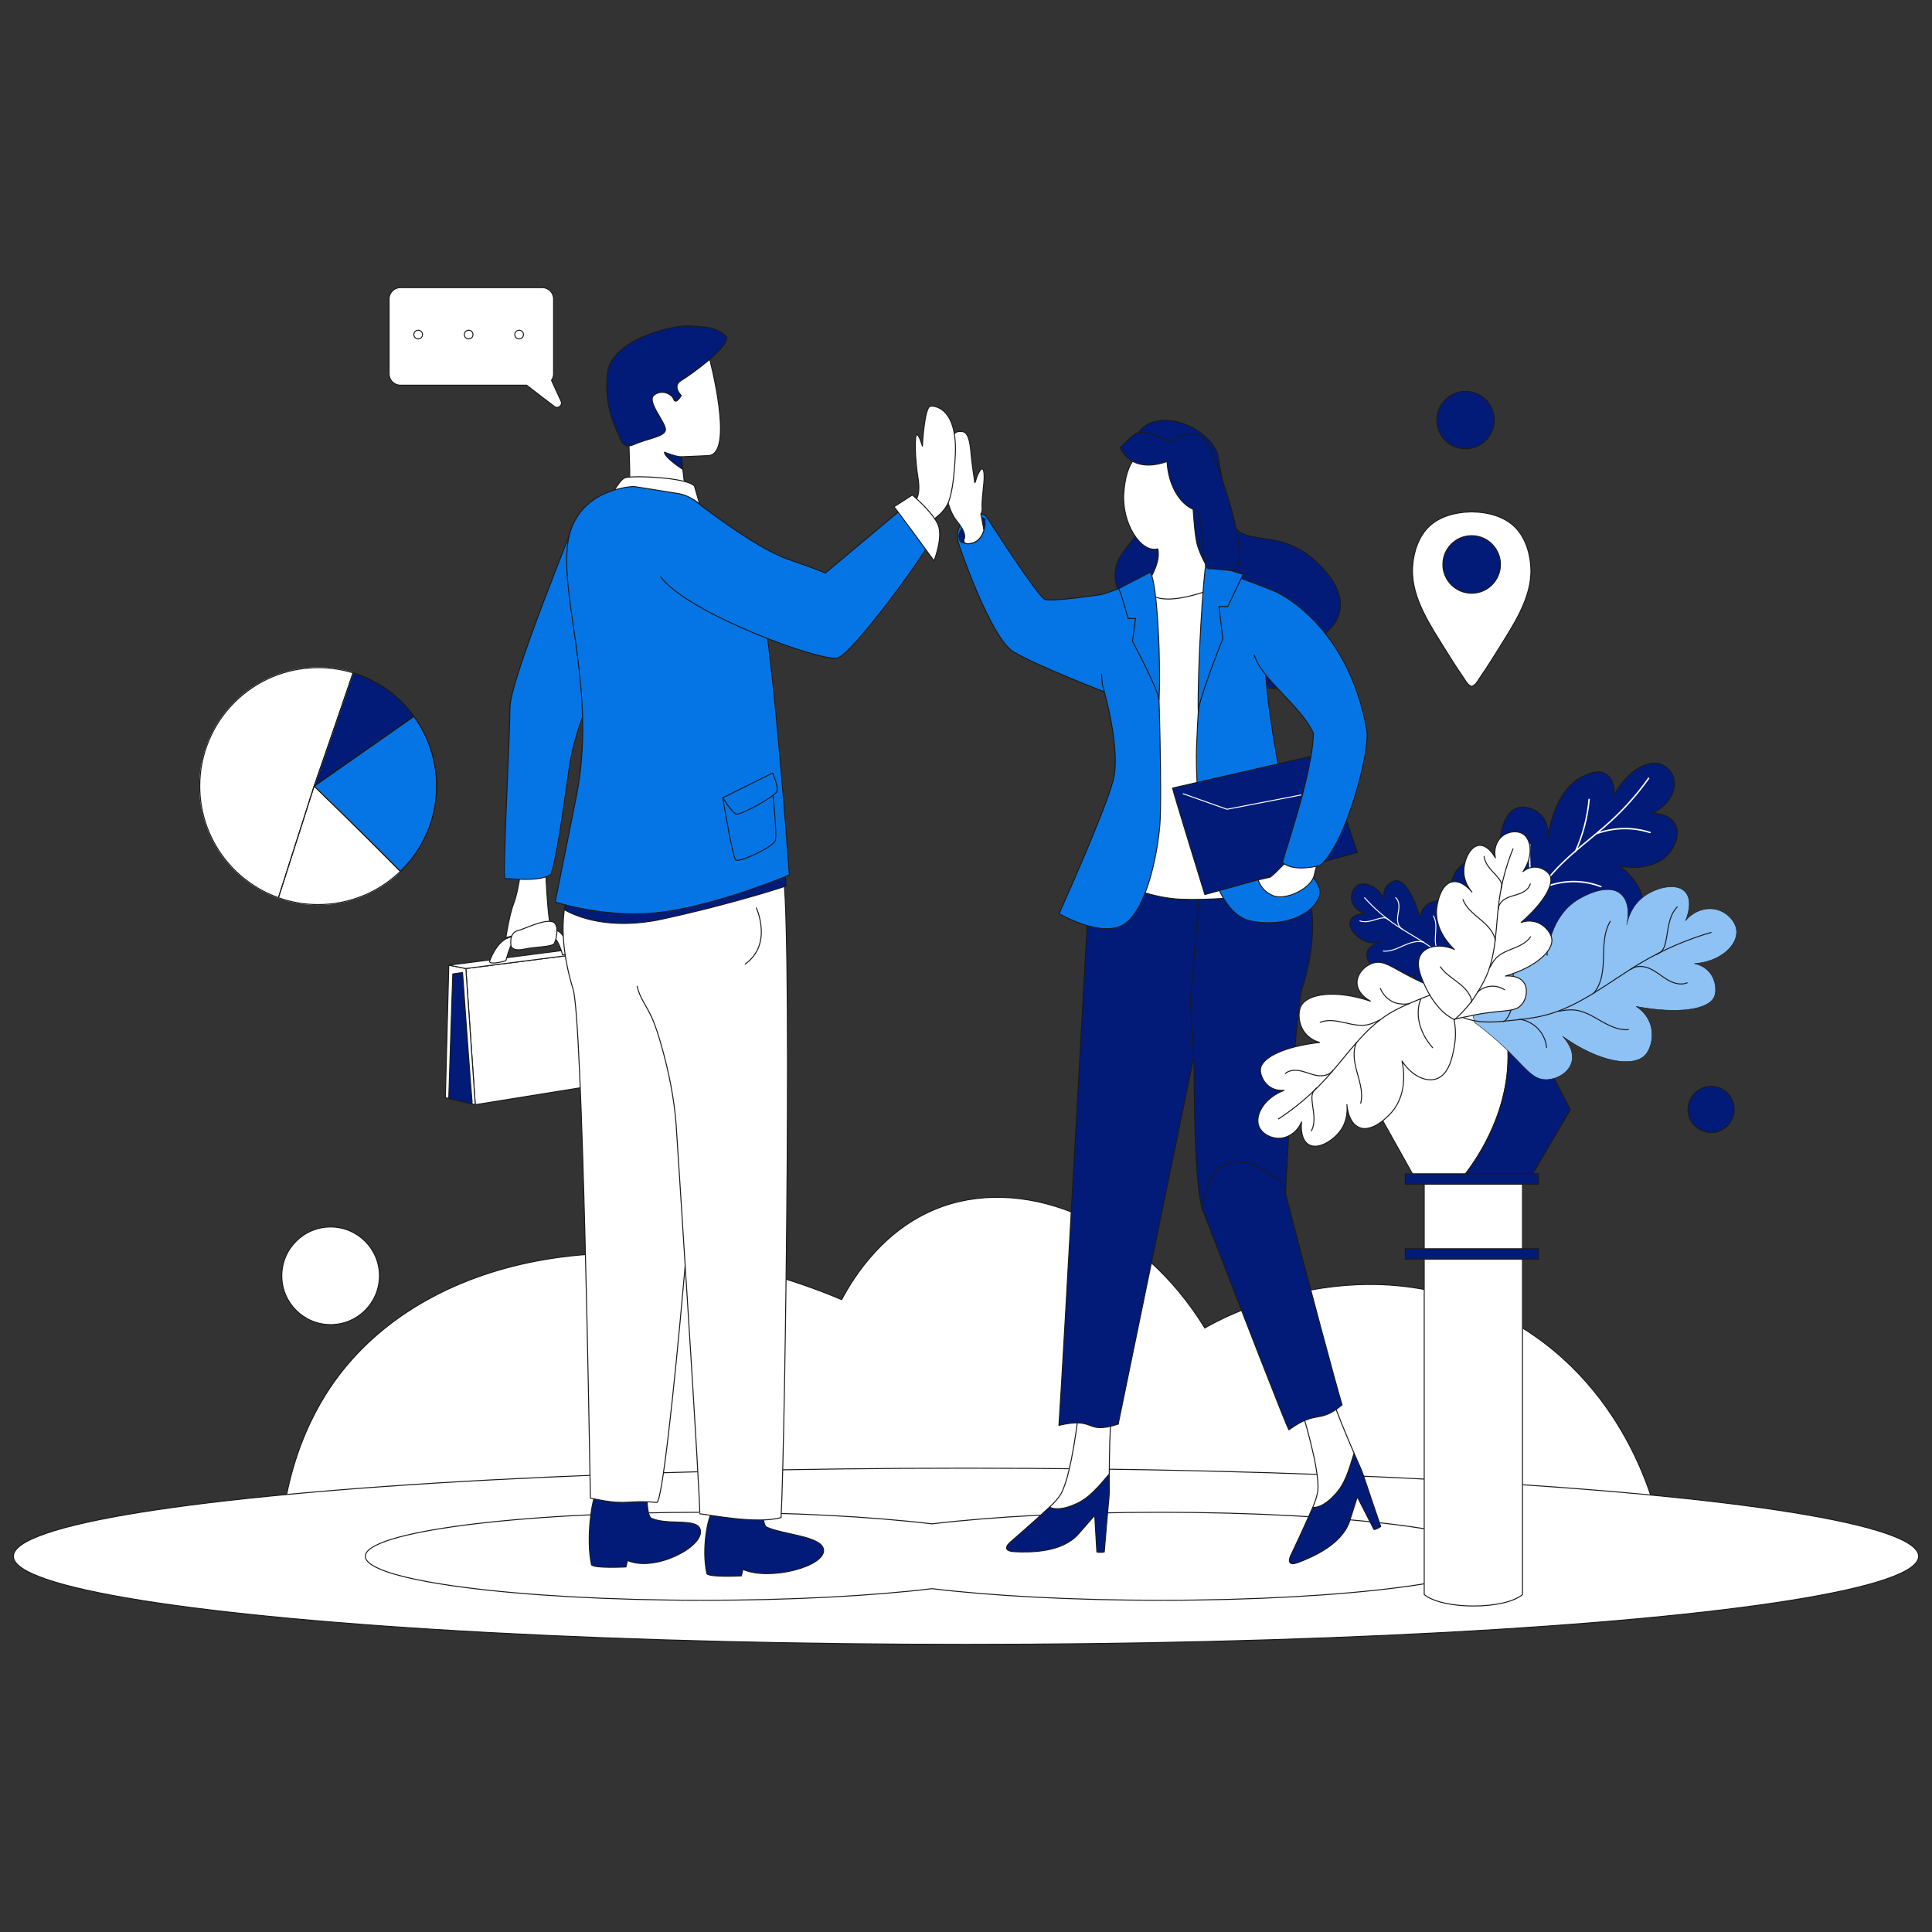 <svg xmlns="http://www.w3.org/2000/svg" enable-background="new 0 0 4000 4000" viewBox="0 0 4000 4000" id="BusinessEmployeesgreetingwithhi-fi"><rect x="0" y="0" width="4000" height="4000" fill="#333333" stroke="none"/><g fill="#000000" class="color000000 svgShape"><path fill="#ffffff" stroke="#1a1a1a" stroke-linecap="round" stroke-linejoin="round" stroke-miterlimit="10" stroke-width="2" d="M3098.4,2067.4h-116.4l-145,206.7l91.8,164.1h99.3C3110.9,2333.4,3151.7,2194.5,3098.4,2067.4z" class="colorffffff svgShape colorStroke1a1a1a svgStroke"></path><path fill="#021b79" stroke="#1a1a1a" stroke-linecap="round" stroke-linejoin="round" stroke-miterlimit="10" stroke-width="2" d="M3251.1,2297.3l-118.7-229.9h-34c53.3,127.1,12.4,266-70.2,370.7h140.5
		L3251.1,2297.3z" class="color1a1a1a svgShape colorStroke1a1a1a svgStroke"></path><path fill="#ffffff" stroke="#1a1a1a" stroke-linecap="round" stroke-linejoin="round" stroke-miterlimit="10" stroke-width="2" d="M579,3215.9c8.5-205.9,89-326.4,130.2-378.1c199.9-251,620.4-321,1033.4-147.1c24.3-45.9,88.8-150.9,210-193.3
		c177.7-62.1,408.3,34.4,541.9,252.1c17.7-10.6,310.5-180.2,613.3-25.2c261.5,133.9,320.6,402.3,327.7,437
		C2483.3,3179.4,1531.2,3197.7,579,3215.9z" class="colorffffff svgShape colorStroke1a1a1a svgStroke"></path><ellipse cx="2000" cy="3222.1" fill="#ffffff" stroke="#1a1a1a" stroke-linecap="round" stroke-linejoin="round" stroke-miterlimit="10" stroke-width="2" rx="1972.3" ry="182.4" class="colorffffff svgShape colorStroke1a1a1a svgStroke"></ellipse><path fill="#ffffff" stroke="#1a1a1a" stroke-linecap="round" stroke-linejoin="round" stroke-miterlimit="10" stroke-width="2" d="M2402.8,3131c-182.5,0-348.6,9.1-473.2,24c-124.6-14.9-290.8-24-473.2-24c-386.6,0-700,40.8-700,91.1
		s313.4,91.1,700,91.1c182.5,0,348.6-9.1,473.2-24c124.6,14.9,290.8,24,473.2,24c386.6,0,700-40.8,700-91.1S2789.5,3131,2402.8,3131
		z" class="colorffffff svgShape colorStroke1a1a1a svgStroke"></path><circle cx="1420.3" cy="2359" r="86.5" fill="#ffffff" stroke="#1a1a1a" stroke-linecap="round" stroke-linejoin="round" stroke-miterlimit="10" stroke-width="2" class="colorffffff svgShape colorStroke1a1a1a svgStroke"></circle><path fill="#021b79" stroke="#1a1a1a" stroke-linecap="round" stroke-linejoin="round" stroke-miterlimit="10" stroke-width="2" d="M3590.2,2301.9c3-30.2-22.2-55.5-52.4-52.5c-22.4,2.2-40.5,20.3-42.7,42.7c-3,30.2,22.2,55.5,52.4,52.5
		C3569.9,2342.3,3588,2324.2,3590.2,2301.9z" class="color1a1a1a svgShape colorStroke1a1a1a svgStroke"></path><circle cx="684.5" cy="2641.4" r="101.1" fill="#ffffff" stroke="#1a1a1a" stroke-linecap="round" stroke-linejoin="round" stroke-miterlimit="10" stroke-width="2" class="colorffffff svgShape colorStroke1a1a1a svgStroke"></circle><circle cx="3036.1" cy="863.2" r="59.4" fill="#021b79" stroke="#1a1a1a" stroke-linecap="round" stroke-linejoin="round" stroke-miterlimit="10" stroke-width="2" transform="translate(-1.853 6.545)" class="color1a1a1a svgShape colorStroke1a1a1a svgStroke"></circle><g fill="#000000" class="color000000 svgShape"><path fill="#021b79" stroke="#1a1a1a" stroke-linecap="round" stroke-linejoin="round" stroke-miterlimit="10" stroke-width="2" d="M2342.4 929.1c6.8-29.4 21.2-42 27.9-46.8 43-30.8 123.1 1.4 147.5 50.1 3.5 7 3.1 9 10.1 46.3 12.3 65.7 18.4 98.5 23.1 106 28.2 45.4 85.4 12.9 155.2 62.7 5.7 4.1 80.3 58.8 67.5 118.6-6 28-28.9 46-41.9 54.5 3.5 48-10.5 70.4-21.2 81.5-56.4 58.3-210-3.4-298.8-71.8-37.9-29.2-108.9-83.8-102.6-147 4.5-45.8 45.9-58.7 60.2-114.7C2382.8 1016.1 2362.6 965.1 2342.4 929.1zM2223.2 3115.6c-15.4 6.6-35.6 11.8-50.2 4.7-35.9 33.3-78.5 70.1-78.5 70.1s-27.2 20.6 5.9 22.2 98.5 1.9 132.3-36.6c33.8-38.6 33.8-38.6 33.8-38.6l4.4 75.7c0 0 4.4 2.1 15.4 0 6.6-82.1 10.3-114.6 10.3-121.7 0-2.5-.1-18.4 0-39.7C2274.5 3077.3 2254.4 3103.5 2223.2 3115.6z" class="color1a1a1a svgShape colorStroke1a1a1a svgStroke"></path><path fill="#ffffff" stroke="#1a1a1a" stroke-linecap="round" stroke-linejoin="round" stroke-miterlimit="10" stroke-width="2" d="M2233.3,2922.9c0,0-14,128.2-36,168.6c-5,9.2-13.8,19.1-24.3,28.8
			c14.5,7.1,34.7,1.9,50.2-4.7c31.2-12.1,51.3-38.3,73.4-63.8c0.2-38.2,1.1-94.1,4.4-122.6
			C2306.1,2884.9,2233.3,2922.9,2233.3,2922.9z" class="colorffffff svgShape colorStroke1a1a1a svgStroke"></path><path fill="#021b79" stroke="#1a1a1a" stroke-linecap="round" stroke-linejoin="round" stroke-miterlimit="10" stroke-width="2" d="M2761.8,3096.5c-11.5,12.3-27.9,25.1-44,24.5c-19.5,44.9-43.8,95.8-43.8,95.8
			s-16.6,29.8,14.3,17.9c30.9-11.8,91-37.8,106.4-86.7c15.5-48.9,15.5-48.9,15.5-48.9l34.4,67.6c0,0,4.9,0.2,14.1-6.2
			c-26.9-77.8-36.6-109.1-39.4-115.6c-1-2.3-7.5-16.8-15.9-36.3C2793.4,3040.7,2785.5,3072.8,2761.8,3096.5z" class="color1a1a1a svgShape colorStroke1a1a1a svgStroke"></path><path fill="#ffffff" stroke="#1a1a1a" stroke-linecap="round" stroke-linejoin="round" stroke-miterlimit="10" stroke-width="2" d="M2693.8,2915.9c0,0,38.7,123,34.7,168.9c-0.9,10.4-5,23-10.7,36.2
			c16.2,0.6,32.6-12.2,44-24.5c23.7-23.6,31.6-55.7,41.6-87.9c-15.2-35.1-36.8-86.6-45.2-114.1
			C2745.1,2851.9,2693.8,2915.9,2693.8,2915.9z" class="colorffffff svgShape colorStroke1a1a1a svgStroke"></path><path fill="#021b79" stroke="#1a1a1a" stroke-linecap="round" stroke-linejoin="round" stroke-miterlimit="10" stroke-width="2" d="M2526.8,1764.5c-3.5,6.7-6.3,14-8.8,21.3c-28.1,97.4-20.7,195.7-26.2,294.2
			l-20.5,109.6l-156.2,758.9c-69.9,22.6-44.4-16-122.7,2.6c8.7-128,61.2-1084.6,61.2-1090.8l174.9-117.1c0,0,26.2,5.1,62.1,13
			C2502,1758.8,2514.2,1761.5,2526.8,1764.5z" class="color1a1a1a svgShape colorStroke1a1a1a svgStroke"></path><path fill="#021b79" stroke="#1a1a1a" stroke-linecap="round" stroke-linejoin="round" stroke-miterlimit="10" stroke-width="2" d="M2695.7,2046.9c26.5-76.6,38-208.2-18.3-237.1c-29.1-14.9-129.5-49.3-185.9-62.5
			l-0.7,9l-21.6,264.1c-2,18.3-3.6,36.8-4.6,55.3c0,0,2.9,53.7,6.9,114c1.8,27.3-1.1,247.6,17.3,311.7
			c18.4,64.1,111.3,43.7,172.3-22.2C2670.8,2273.3,2687.3,2071.2,2695.7,2046.9z" class="color1a1a1a svgShape colorStroke1a1a1a svgStroke"></path><path fill="#021b79" stroke="#1a1a1a" stroke-linecap="round" stroke-linejoin="round" stroke-miterlimit="10" stroke-width="2" d="M2488.7,2501.4c79.1,205.3,174.8,452.1,179.9,458.9c57.9-42.3,62.4-11.7,110-51.7
			c-10.9-35.6-68.9-250.4-122.7-459C2572.6,2385.4,2509.3,2380.2,2488.7,2501.4z" class="color1a1a1a svgShape colorStroke1a1a1a svgStroke"></path><path fill="#ffffff" stroke="#1a1a1a" stroke-linecap="round" stroke-linejoin="round" stroke-miterlimit="10" stroke-width="2" d="M2344.7,1208.3c0,0,174.1-28.3,220.4,0c46.3,28.3,28,647.6,9.2,648.5c-9.6,0.5-71,7.2-128.9,5
			c-55.1-2.1-121.5-25.7-143.1-47.3c16.4-156.2,24.4-441,24.1-445.8C2326.1,1363.9,2344.7,1208.3,2344.7,1208.3z" class="colorffffff svgShape colorStroke1a1a1a svgStroke"></path><path fill="#ffffff" stroke="#1a1a1a" stroke-linecap="round" stroke-linejoin="round" stroke-miterlimit="10" stroke-width="2" d="M2372,1217.4c-1.9-4.5,33.1-47.6,25.1-81c-35,9.3-74.9-53.3-70.4-115.4
			c4.5-62,25.4-94.2,89.3-106.7c63.9-12.5,46.4,168.1,64.7,219.6c18.3,51.6,48.2,78.1,48.2,78.1S2394.8,1271.8,2372,1217.4z" class="colorffffff svgShape colorStroke1a1a1a svgStroke"></path><g fill="#000000" class="color000000 svgShape"><polygon fill="#ffffff" stroke="#1a1a1a" stroke-linecap="round" stroke-linejoin="round" stroke-miterlimit="10" stroke-width="2" points="964.5 2005.2 1199 1975.2 1236.8 2246.4 984 2287.1" class="colorffffff svgShape colorStroke1a1a1a svgStroke"></polygon><polygon fill="#ffffff" stroke="#1a1a1a" stroke-linecap="round" stroke-linejoin="round" stroke-miterlimit="10" stroke-width="2" points="922.1 2272.4 984 2287.1 964.5 2005.2 929.2 1998.3" class="colorffffff svgShape colorStroke1a1a1a svgStroke"></polygon><polygon fill="#ffffff" stroke="#1a1a1a" stroke-linecap="round" stroke-linejoin="round" stroke-miterlimit="10" stroke-width="2" points="1168.2 1967.4 929.2 1998.3 964.5 2005.2 1199 1975.2" class="colorffffff svgShape colorStroke1a1a1a svgStroke"></polygon></g><path fill="#0575e6" stroke="#1a1a1a" stroke-linecap="round" stroke-linejoin="round" stroke-miterlimit="10" stroke-width="2" d="M1984.2,1122.9c0,3.9,66.5,197.6,114,226.5c47.5,28.9,197.9,86.8,197.9,86.8
			l40.5-214c0,0-157.4,26.3-173.5,18.6c-16.1-7.7-119.8-169.7-119.8-169.7C2031.1,1051.6,1972,1071,1984.2,1122.9z" class="color5067ef svgShape colorStroke1a1a1a svgStroke"></path><path fill="#021b79" stroke="#1a1a1a" stroke-linecap="round" stroke-linejoin="round" stroke-miterlimit="10" stroke-width="2" d="M2036.9,1097.9L2036.9,1097.9c-4,13.2-13.1,27.4-33.4,28c-2.6-0.6-4.8-1-6.7-1.5
			c-8.4-1.9-10.3-3.4-11.3-14.3c-0.4-3.9,1.9-10.1,6-16.6c8.5-13.5,24.7-27.7,40.7-22.5c2.7,0.9,5.4,2.3,8,4.4
			C2040.1,1075.3,2040.5,1086.2,2036.9,1097.9z" class="color1a1a1a svgShape colorStroke1a1a1a svgStroke"></path><path fill="#0575e6" stroke="#1a1a1a" stroke-linecap="round" stroke-linejoin="round" stroke-miterlimit="10" stroke-width="2" d="M2280.6 1395.7c1 13.3 1.7 21.7 1.7 21.7s40 132.6 22.2 199.1c-17.8 66.5-111.8 275.2-111.8 275.2s90.6 53 136.4 20.7c45.8-32.3 67.5-146 72.3-204.9 4.8-58.8-2.4-313.8-5.8-356.2-3.4-42.4-17.8-155.7-17.8-155.7s-86.5 33.7-98.5 35.4M2501.8 1177.9c0 0-20.6 260.4-24.4 366.4-3.9 106 17.3 345.5 113.7 362.9 96.4 17.4 151.6-39.1 140.7-68.7-10.9-29.6-42.4-44.3-54.6-100.3-12.2-55.9-68.8-324.5-55.3-393.3 13.5-68.8 36-113.1 36-113.1S2525.6 1177.2 2501.8 1177.9z" class="color5067ef svgShape colorStroke1a1a1a svgStroke"></path><path fill="#0575e6" stroke="#1a1a1a" stroke-linecap="round" stroke-linejoin="round" stroke-miterlimit="10" stroke-width="2" d="M2497.2,1165.7l76.5,23.4l-31.7,66.6h-18.2l7.9,66.6c0,0-49.3,123.5-50.8,150.6
			C2478.7,1391,2491.6,1184.3,2497.2,1165.7z" class="color5067ef svgShape colorStroke1a1a1a svgStroke"></path><path fill="#021b79" stroke="#1a1a1a" stroke-linecap="round" stroke-linejoin="round" stroke-miterlimit="10" stroke-width="2" d="M2427.6,1631.6c0.8,6.6,66.9,220.5,66.9,220.5l315.9-87.3l-70.7-204.7
			L2427.6,1631.6z" class="color1a1a1a svgShape colorStroke1a1a1a svgStroke"></path><polyline fill="none" stroke="#fff" stroke-linecap="round" stroke-linejoin="round" stroke-miterlimit="10" stroke-width="2" points="2449.7 1643.4 2540.4 1675.5 2693.6 1645.9"></polyline><path fill="#ffffff" stroke="#1a1a1a" stroke-linecap="round" stroke-linejoin="round" stroke-miterlimit="10" stroke-width="2" d="M2674,1772.2c0,0-33.8,37.2-44.3,43.9c-24.7,5.6-24.7,5.6-24.7,5.6
			s5.1,22.2,30.9,32.7c25.8,10.5,78.9-14.5,85-42.3c6.2-27.8,11.7-36.7,11.7-36.7L2674,1772.2z" class="colorffffff svgShape colorStroke1a1a1a svgStroke"></path><g fill="#000000" class="color000000 svgShape"><path fill="#0575e6" stroke="#1a1a1a" stroke-linecap="round" stroke-linejoin="round" stroke-miterlimit="10" stroke-width="2" d="M2639.9,1224.5c0,0,149.9,63.7,189.8,286.3c7.8,43.5-42.6,235.3-96.6,281.3
				c-60,13.5-73.9-4.7-77.4-5.8c-3.5-1,61.9-179.4,63.6-268.2c-25.7-56.8-107.2-111.1-122.4-161.7" class="color5067ef svgShape colorStroke1a1a1a svgStroke"></path></g><path fill="#ffffff" stroke="#1a1a1a" stroke-linecap="round" stroke-linejoin="round" stroke-miterlimit="10" stroke-width="2" d="M1129.1,1781.2l-49,9.5c0,0-7.1,56-16.1,78.5c-9,22.5-16.7,71.9-16.7,71.9l32.5-8.3
			c15.2-11.4,45.1,6.1,64.4,2.6C1132.4,1911.1,1129.1,1781.2,1129.1,1781.2z" class="colorffffff svgShape colorStroke1a1a1a svgStroke"></path><path fill="#ffffff" stroke="#1a1a1a" stroke-linecap="round" stroke-linejoin="round" stroke-miterlimit="10" stroke-width="2" d="M1013.5,1990.4c0,0,13.7-40.6,39.4-48.9c25.7-8.4,96.6-14.9,96.6-14.9s17.3-4.8,31.2,48.5
			c-16.1,1.6-16.1,1.6-16.1,1.6s-9-35-20.2-36c-11.2-1-79.4,9-84.2,13.5c-4.8,4.5-12.9,35-12.9,35S1014.3,1998.9,1013.5,1990.4z" class="colorffffff svgShape colorStroke1a1a1a svgStroke"></path><path fill="#0575e6" stroke="#1a1a1a" stroke-linecap="round" stroke-linejoin="round" stroke-miterlimit="10" stroke-width="2" d="M1188.7,1080.8c1,4.8-132.9,326.5-132.9,384.3c0,57.8-16.1,355.8-10.3,353.9
			c3.2-1.1,73.7,8.5,95.1-9c17.8-52.4,34.4-211.5,43.4-250.7c23.2-101.1,44.8-109,46.3-123.1
			C1235.1,1389,1188.7,1080.8,1188.7,1080.8z" class="color5067ef svgShape colorStroke1a1a1a svgStroke"></path><path fill="#ffffff" stroke="#1a1a1a" stroke-linecap="round" stroke-linejoin="round" stroke-miterlimit="10" stroke-width="2" d="M1468.9,741.9c0,0,53,199-2.6,201.4c-55.5,2.4-55.5,2.4-55.5,2.4l7.4,65.2
			c0,0-103.2,7.2-115-7.7c5.4-76.1-28.5-261.8,65.2-279C1462.1,707,1468.9,741.9,1468.9,741.9z" class="colorffffff svgShape colorStroke1a1a1a svgStroke"></path><path fill="#021b79" stroke="#1a1a1a" stroke-linecap="round" stroke-linejoin="round" stroke-miterlimit="10" stroke-width="2" d="M1375.6 936.2c0 0 25.1 9.9 35.2 9.5 3 26.2 3 26.2 3 26.2S1376.1 948 1375.6 936.2zM1339.3 3092.3c0 0-.5 46.8 9.3 51.1 35.7 15.8 97.3-2.2 101.6 25.2 5.6 34.9-95.5 86.8-151 62.2-3.2 13.4-3.2 13.4-3.2 13.4s-66.1 3.5-71.4-4.6c-11.7-52.8 1-140.1 9.9-147.3C1243.3 3085.1 1339.3 3092.3 1339.3 3092.3z" class="color1a1a1a svgShape colorStroke1a1a1a svgStroke"></path><path fill="#ffffff" stroke="#1a1a1a" stroke-linecap="round" stroke-linejoin="round" stroke-miterlimit="10" stroke-width="2" d="M1359.7,3110.8c-53.7-5.7-61.1,5.5-115.3-4.8c-7.4-1.4-14.7-2.8-22-4.3
			c-2.1-110.5-16.1-988.5-35.8-1053.2c-23-75.5-23-130.2-18.4-164c1-7.4,2.2-13.8,3.5-19.2c3.4-14.6,7-21.9,7-21.9s9.1-1.7,24.6-4.6
			c16.2-3,39.3-7.3,66.4-12.1c122-21.8,324.7-55.8,335.8-42.4c0.9,1.1,1.6,3.1,2.1,6.1c0.5,2.6,0.8,5.9,1,9.8
			c0.5,8.5,0.6,20.3,0.6,35.1c0.1,41.5-164.4,171.7-157.9,259.4C1459.4,2201.5,1380.9,3113,1359.7,3110.8z" class="colorffffff svgShape colorStroke1a1a1a svgStroke"></path><path fill="#021b79" stroke="#1a1a1a" stroke-linecap="round" stroke-linejoin="round" stroke-miterlimit="10" stroke-width="2" d="M1578.2,3110.8c0,0-0.5,46.8,9.3,51.1c35.7,15.8,113.1,18.6,117.5,46
			c5.6,34.9-111.4,65.9-166.9,41.4c-3.2,13.4-3.2,13.4-3.2,13.4s-66.1,3.5-71.4-4.6c-11.7-52.8,2.8-121.1,11.8-128.3
			C1484,3122.6,1578.2,3110.8,1578.2,3110.8z" class="color1a1a1a svgShape colorStroke1a1a1a svgStroke"></path><path fill="#ffffff" stroke="#1a1a1a" stroke-linecap="round" stroke-linejoin="round" stroke-miterlimit="10" stroke-width="2" d="M1323,1851.2c0,0,123-33.4,285.7-51.1c3.4-0.4,6.8-0.7,10.2-1.1c22.2,32.5,7,1184.1-1.8,1342.9
			c-48.7,14.2-147.4-5.6-168.5-7.8c3.7,0.4-48.3-799.8-48.8-806.5c-4.2-53.8-14.8-107.1-29.4-159c-6.1-21.8-12.5-43.7-22-64.3
			c-9.7-21.2-24.4-39-29.2-62.3" class="colorffffff svgShape colorStroke1a1a1a svgStroke"></path><path fill="#021b79" stroke="#1a1a1a" stroke-linecap="round" stroke-linejoin="round" stroke-miterlimit="10" stroke-width="2" d="M1627.3,1834.4c-32.3,11.2-143,44.3-257.4,68.8c-108.6,23.3-177.6-5.8-201.5-19.8c1-7.4,3.9-16.2,5.2-21.6
			c10.1-8.6,25.9-16.3,34.3-22.9c4.2-3.3,7.1-5.5,7.8-5.7c0.8-0.1,23.9-2.7,58.6-6.4c104.1-11.3,321.1-36.5,346.2-39.2
			C1621.9,1795.6,1627.3,1812.6,1627.3,1834.4z" class="color1a1a1a svgShape colorStroke1a1a1a svgStroke"></path><path fill="#ffffff" stroke="#1a1a1a" stroke-linecap="round" stroke-linejoin="round" stroke-miterlimit="10" stroke-width="2" d="M1256.5,1041.6c0,0,23.8-46.3,36.7-52.1c12.9-5.8,130.4-1.3,144.6,17c18.6,64.6,18.6,64.6,18.6,64.6
			L1256.5,1041.6z" class="colorffffff svgShape colorStroke1a1a1a svgStroke"></path><path fill="#0575e6" stroke="#1a1a1a" stroke-linecap="round" stroke-linejoin="round" stroke-miterlimit="10" stroke-width="2" d="M1312.2,1007.2c0,0-121.4,2.9-136.9,118.6c-15.4,115.7,61,308.9,17.6,524.8
			c-43.4,216.9-43.4,216.9-43.4,216.9s109.9,36.6,226.5,20.2c116.6-16.4,258.3-76.2,258.3-76.2s-39.8-559.5-67.2-603.4
			c-27.5-43.9-92.7-173.8-160.8-185.9C1381.2,1017.9,1312.2,1007.2,1312.2,1007.2z" class="color5067ef svgShape colorStroke1a1a1a svgStroke"></path><path fill="#0575e6" stroke="#1a1a1a" stroke-linecap="round" stroke-linejoin="round" stroke-miterlimit="10" stroke-width="2" d="M1496.5 1651.6c0 2.4 20.3 122 26.6 128.8 6.3 6.7 76.7-26.5 81.9-39.5 5.2-13-8.3-127.8-8.3-127.8L1496.5 1651.6zM1435.8 1034.4c0 0 124 98.6 194.9 123.2s78.1 28.9 78.1 28.9l157.6-132.1c0 0 53.3 64.3 54 74.5.6 10.3-154.2 224.3-186.3 233.3-32.1 9-307.8-90.6-366.2-167.7" class="color5067ef svgShape colorStroke1a1a1a svgStroke"></path><path fill="#ffffff" stroke="#1a1a1a" stroke-linecap="round" stroke-linejoin="round" stroke-miterlimit="10" stroke-width="2" d="M2023.9,983.9c-4.1,9.2-3.7,14.5-5.8,15.2c-3.3-21.6-6.4-45.3-8.1-64.2c-3.9-43.1-14.1-41.8-24.7-41.4
			c-10.6,0.3-22.2,15.1-28.3,56.2c-6.1,41.1,0.8,101.1,24.4,129.5c4.5,5.4,7.8,10.2,10.2,14.3c10.1,17.6,3.7,24.1,3.7,24.1
			c0.3,2.5,0.9,4.8,1.6,6.7c1.9,0.4,4.1,0.9,6.7,1.5c20.3-0.5,29.4-14.7,33.4-27.9v0c0,0-2.1-14.2-4.8-26.9c-0.5-2.2-1-4.4-1.4-6.4
			c1.7-3.3,2.9-7.7,2.6-12.9c-0.9-13,2-35.3,3.5-51.8C2038.8,980.2,2036.9,955,2023.9,983.9z" class="colorffffff svgShape colorStroke1a1a1a svgStroke"></path><path fill="#ffffff" stroke="#1a1a1a" stroke-linecap="round" stroke-linejoin="round" stroke-miterlimit="10" stroke-width="2" d="M1891.7,1041c0.6-1.6,15.7-10,9-51.1c-6.7-41.1-7.3-89.7-2.5-90
			c4.7-0.3,11.5,23.8,11.5,23.8s3.9-80.7,16.7-82.6c12.9-1.9,56.2,8.4,51.4,102.2c-4.8,93.8-17.3,104.1-25.1,114.1
			c-7.7,10-26,22.5-26,23.5C1926.7,1081.8,1891.7,1041,1891.7,1041z" class="colorffffff svgShape colorStroke1a1a1a svgStroke"></path><path fill="#ffffff" stroke="#1a1a1a" stroke-linecap="round" stroke-linejoin="round" stroke-miterlimit="10" stroke-width="2" d="M1850.9,1049.3c3.2,2.6,82.9,111.8,82.9,111.8s19.3-48.2,8.4-74.5
			s-53.3-61.7-53.3-61.7L1850.9,1049.3z" class="colorffffff svgShape colorStroke1a1a1a svgStroke"></path><path fill="#021b79" stroke="#1a1a1a" stroke-linecap="round" stroke-linejoin="round" stroke-miterlimit="10" stroke-width="2" d="M1279.8,897.4c2.7,0.6,4.8,35.6,32.9,22.9c28.1-12.7,65.2-16,65.2-31.1
			c0-15.1-39.2-58-24.2-70.7c15.1-12.7,36.5-3.9,41.1,8.2c4.5,12.1,15.7-7.9,15.7-7.9s-19.9-19,0-31.1s94.6-65.4,94.6-88.9
			c-18.6-22.2-46-22.2-78.6-24c-32.6-1.8-159.7,26.9-168.8,97.2C1248.7,842.5,1279.8,897.4,1279.8,897.4z" class="color1a1a1a svgShape colorStroke1a1a1a svgStroke"></path><path fill="#0575e6" stroke="#1a1a1a" stroke-linecap="round" stroke-linejoin="round" stroke-miterlimit="10" stroke-width="2" d="M1496.5,1651.6l103.1-51.1c0,0,13,28.7,8.7,38.6c-4.3,9.9-74.5,49.1-83.8,46.3
			C1515.1,1682.5,1496.5,1651.6,1496.5,1651.6z" class="color5067ef svgShape colorStroke1a1a1a svgStroke"></path><path fill="#ffffff" stroke="#1a1a1a" stroke-linecap="round" stroke-linejoin="round" stroke-miterlimit="10" stroke-width="2" d="M1565.9,1879.6c0,0,34.7,75.2-23.1,116.4" class="colorffffff svgShape colorStroke1a1a1a svgStroke"></path><path fill="#021b79" stroke="#1a1a1a" stroke-linecap="round" stroke-linejoin="round" stroke-miterlimit="10" stroke-width="2" d="M2319.3,926.6c0,0,19.9,55.9,97,28.9c2.2,48.1,26.2,88.7,55.9,99.6
			c23.7,8.7,12.8,115.7,29.5,122.8c5-2.6,56.4,7.7,59.5,0c22.2-54-44.5-232.6-65.4-264.1c-23.8-36-64.8,0-74.4,0
			c-7,0-37.1-22-64.4-18.3C2346.8,896.9,2319.3,926.6,2319.3,926.6z" class="color1a1a1a svgShape colorStroke1a1a1a svgStroke"></path><path fill="#ffffff" stroke="#1a1a1a" stroke-linecap="round" stroke-linejoin="round" stroke-miterlimit="10" stroke-width="2" d="M1058.2,1959.4c0.9,0.6,2.8,10.8,28,5.5c25.2-5.3,58-4,61.7-12.2c6.4-14.4,8.8-40.3-3.7-44.2
			c-18.8-5.8-58.8,15.2-71.3,18C1052.1,1931.3,1058.2,1959.4,1058.2,1959.4z" class="colorffffff svgShape colorStroke1a1a1a svgStroke"></path><path fill="#021b79" stroke="#1a1a1a" stroke-linecap="round" stroke-linejoin="round" stroke-miterlimit="10" stroke-width="2" d="M937.5,2016.4c-0.5,4.3-8.4,257.6-8.4,257.6s50.4,12,49,11.6
			c-1.4-0.3-20.4-272.1-20.4-272.1L937.5,2016.4z" class="color1a1a1a svgShape colorStroke1a1a1a svgStroke"></path></g><path fill="#0575e6" stroke="#1a1a1a" stroke-linecap="round" stroke-linejoin="round" stroke-miterlimit="10" stroke-width="2" d="M2381.2,1184.9c0,0-69.1,35.6-65.8,34.3c3.4-1.2,20.1,61.3,20.1,61.3h15.4l-6.2,47.5
		c0,0,54.1,100.4,54.7,120.9C2404,1386,2396.6,1203.4,2381.2,1184.9z" class="color5067ef svgShape colorStroke1a1a1a svgStroke"></path><g fill="#000000" class="color000000 svgShape"><path fill="#021b79" stroke="#1a1a1a" stroke-linecap="round" stroke-linejoin="round" stroke-miterlimit="10" stroke-width="2" d="M3009.7,1946.4c-8.8-69.9-16.3-129.1,16.3-155.1c2-1.6,22-17,45.9-11.2
			c24.1,5.8,35.1,29,36.7,32.7c-12-73.6,2.9-129.9,31.6-139.8c12.5-4.3,31.8-1.4,45.9,10.2c20.5,16.8,19.6,43.6,19.4,46.9
			c3.1-19.9,16.9-96.2,71.4-122.5c10.8-5.2,31.6-15.2,48-5.1c18.8,11.5,17.5,40.6,17.3,42.9c27.1-49,68-72.8,95.9-63.3
			c12.6,4.3,23.8,15.9,27.6,29.6c6.6,24.4-10.4,55.5-44.9,72.5c20.1-1.1,38.4,6.9,46.9,21.4c13.9,23.6-5.1,51.7-8.2,56.1
			c-19.1,28.2-60.4,39.7-105.1,31.6c36.6,29.2,53.8,64.6,43.9,88.8c-6.4,15.7-22.7,22.9-40.8,30.6c-18.5,7.9-55.9,20.2-109.2,12.2
			c32.7,17.3,54.8,41.7,52,63.3c-3.6,28.9-50.3,41.5-85.7,51c-25.9,7-142.8,38.5-187.8-19.4
			C3017.4,2007.5,3014.9,1987.1,3009.7,1946.4z" class="color1a1a1a svgShape colorStroke1a1a1a svgStroke"></path><path fill="none" stroke="#ffffff" stroke-linecap="round" stroke-linejoin="round" stroke-miterlimit="10" stroke-width="3" d="M2920.8 2047.8c25.3 14.5 57.6 9.6 84.3-2.2 50.1-22.1 87.9-65 119.2-109.9 31.4-44.9 58.3-93.2 95.4-133.5 35-38.2 78.1-68 116.2-103 28.8-26.5 54.8-55.9 77.4-87.8M3063 1853.8c29.6 46.4 39 99.3 8.9 145.3M3099.6 1969.4c38.3-19.5 114.5 13.8 154 8M3159 1883.7c16.5-48.4 5-93.6 8.3-135M3290.1 1655.2c-3.4 37.3-13.1 74-28.5 108.1M3305.6 1725.9c35.2-13 74.9-13.9 110.6-2.3M3187.7 1841.7c39.4-19.7 85.7-21.9 126.8-6.1" class="colorStrokeffffff svgStroke"></path></g><g fill="#000000" class="color000000 svgShape"><path fill="#8ec1f4" stroke="#1a1a1a" stroke-linecap="round" stroke-linejoin="round" stroke-miterlimit="10" d="M3076,2134.6c77.4,62.7,89.1,99.9,124,100.6c21.7,0.4,47.4-13.5,53.9-35.5c8-27.2-17.4-52.8-18.6-54
			c75.6,53.9,146.6,65.1,171.1,38.5c11.6-12.6,19.1-40.5,9.8-65.7c-7.2-19.6-22-30.5-28.5-34.7c85.5,16.1,151,7.3,162-21.1
			c4.3-11.2,3.2-33.2-10-49.3c-10.8-13.1-25.4-17.1-31.4-18.4c54.7-3.9,89-38.5,87.1-67.4c-1.1-18-16.3-34.8-33.5-41.9
			c-24-10-53.6-2.1-72.3,20.6c1.1-2.4,17-39.1,0.2-59c-18.3-21.7-63.4-9.2-88.3,10.3c-24.8,19.4-31.6,47.2-33.6,57.1
			c1-4.1,10-43.8-11.7-63.3c-29.7-26.8-88.2,10.4-91.9,12.8c-52.9,34.5-59.8,101-60.9,114.4c-11.4-40.5-39.7-67.9-67.7-68.2
			c-35.1-0.4-56.8,41.6-68.7,64.5c-28.8,55.8-20.8,113.2-14.2,141.9C3058.1,2120.6,3066.2,2126.7,3076,2134.6z" class="color8e9df4 svgShape colorStroke1a1a1a svgStroke"></path><path fill="none" stroke="#1a1a1a" stroke-linecap="round" stroke-linejoin="round" stroke-miterlimit="10" stroke-width="2" d="M3542.6,1930.5c-50.7,14.8-99.6,35.9-145.1,62.9c-65.5,38.8-125.7,90.2-199.5,108.8
			c-22.5,5.7-45.6,8.1-68.7,10.5c-26.3,2.8-53.1,5.5-79.1,0.2c-24.1-4.9-46.4-16.7-65.6-32" class="colorStroke1a1a1a svgStroke"></path><path fill="none" stroke="#1a1a1a" stroke-linecap="round" stroke-linejoin="round" stroke-miterlimit="10" stroke-width="2" d="M3113.1 2115.2c3.3-1.8 5.7-4.8 7.7-7.9 11.9-18.4 13.3-41.7 12.8-63.6-.5-22-2.4-44.5 4.1-65.5M3298.8 2057.1c17.5-19.3 20.3-47.5 21-73.5.7-26 .6-53.6 14-76M3376.5 2007.1c11-8.9 27.5-7.3 40.3-1.3 12.8 6 23.6 15.7 35.8 22.9 12.2 7.2 27.5 11.6 40.5 6.1M3428.7 1976.6c3.9-1.9 7.9-3.8 11-6.8 4.6-4.5 6.9-10.9 8.4-17.2 3.2-13 4.3-26.3 7.2-39.4 2.9-13 7.8-26.1 17.3-35.5M3227.3 2093.7c10.4-1.8 21-3.6 31.5-2.7 20.2 1.7 38.2 12.7 55.7 22.8 17.6 10.1 36.9 19.7 57 17.9M3202 2168.8c-1.3-14.5-7.7-28.4-17.7-38.9-10-10.5-23.6-17.6-38-19.6" class="colorStroke1a1a1a svgStroke"></path></g><g fill="#000000" class="color000000 svgShape"><path fill="#021b79" stroke="#1a1a1a" stroke-linecap="round" stroke-linejoin="round" stroke-miterlimit="10" stroke-width="2" d="M3040.3,2044.2c12.9-54,28.8-68.9,20.7-86.6c-5-11-18.2-20.6-30.8-18.6
			c-15.6,2.5-22.3,21.4-22.7,22.4c8.9-51-2.6-89.4-21.8-95.3c-9.1-2.8-25,0.1-35.4,10.9c-8.1,8.4-10,18.4-10.6,22.7
			c-12.5-46.9-32.7-77.7-49.6-76.4c-6.6,0.5-17.5,6.4-22.4,16.9c-4,8.6-2.5,16.9-1.7,20.2c-15.1-26.6-40.8-35.5-54.9-27.6
			c-8.8,4.9-13.5,16.6-13,26.9c0.7,14.5,11.8,27.4,27.7,31.4c-1.5,0-23.8,0.9-29.7,14.1c-6.5,14.4,10.6,34.1,26.4,41.9
			c15.7,7.8,31.3,4.6,36.8,3.1c-2.3,0.5-24.4,5.5-29,21.1c-6.3,21.4,26.5,41.9,28.6,43.2c30.1,18.3,65.1,5.7,72.2,3.1
			c-17.6,15.5-24.6,36.3-18,50.5c8.2,17.7,34.6,18.6,48.9,19c35,1.1,61.9-16.8,74.7-27C3037.5,2056.6,3038.6,2051,3040.3,2044.2z" class="color1a1a1a svgShape colorStroke1a1a1a svgStroke"></path><path fill="none" stroke="#ffffff" stroke-linecap="round" stroke-linejoin="round" stroke-miterlimit="10" stroke-width="2" d="M2825.3 1858.7c19.6 22 42.1 41.4 66.5 57.8 35.3 23.6 75.6 41.5 102.8 74.1 8.3 9.9 15.1 21 21.8 32 7.7 12.6 15.6 25.4 19.1 39.7 3.3 13.3 2.8 27.4-.3 40.7M3021.6 2031.2c-1.7-1.2-34.7-10.1-65.7 26.1" class="colorStrokeffffff svgStroke"></path><path fill="none" stroke="#ffffff" stroke-linecap="round" stroke-linejoin="round" stroke-miterlimit="10" stroke-width="2" d="M2947.6 1950.8c-13.9-4.2-28.8 1.2-42 7.1-13.3 5.9-27.1 12.6-41.6 11.2M2903.8 1923.8c-7.1-3.4-10.3-12-10.4-20-.1-7.9 2.2-15.6 2.9-23.5.6-7.9-.8-16.6-6.7-21.8M2875.9 1904.9c-1.9-1.5-3.8-3-6.1-3.9-3.4-1.2-7.1-.8-10.7-.1-7.3 1.5-14.3 4.2-21.5 5.9-7.2 1.7-15 2.4-22-.2M2983.3 1978c-3.4-4.8-6.8-9.7-8.9-15.2-4-10.6-2.8-22.3-2-33.5.8-11.3 1-23.3-4.7-33M3027.1 1972.6c-6.9 4.2-12.4 10.7-15.3 18.3-2.9 7.6-2.3 16.8.2 24.6" class="colorStrokeffffff svgStroke"></path></g><g fill="#000000" class="color000000 svgShape"><path fill="#ffffff" stroke="#1a1a1a" stroke-linecap="round" stroke-linejoin="round" stroke-miterlimit="10" stroke-width="2" d="M2965.5,2043c-76.1-30.7-94.4-57.2-122-49.3c-17.2,4.9-34.1,22.1-33.9,41
			c0.2,23.4,26.4,37.4,27.7,38c-72.6-24.2-131.2-15.8-144.1,11c-6.1,12.7-5.3,36.5,8.1,54.1c10.4,13.7,24.7,18.7,30.8,20.5
			c-71.2,7.9-120.7,30.7-122.5,55.8c-0.7,9.8,5.5,26.9,19.8,36.4c11.6,7.7,24.1,7.3,29.2,6.9c-42.2,16.3-60.8,51.8-52.3,74.2
			c5.2,13.9,21.2,23.4,36.5,24.9c21.3,2.1,42.7-11.3,51.9-33.7c-0.3,2.2-3.9,34.9,14.1,46.5c19.6,12.6,52.1-8.1,67.1-29.4
			c14.9-21.3,13.5-44.8,12.7-53.1c0.2,3.5,2.7,36.9,24.5,47c29.9,13.9,67-29.5,69.3-32.3c33.4-40,22.7-94,20.3-104.8
			c18.8,29.1,47.6,43.9,69.8,37.4c27.7-8.1,34.7-46.5,38.5-67.4c9.3-50.9-11-94.2-23.1-115.2C2983,2049.7,2975.1,2046.8,2965.5,2043
			z" class="colorffffff svgShape colorStroke1a1a1a svgStroke"></path><path fill="none" stroke="#1a1a1a" stroke-linecap="round" stroke-linejoin="round" stroke-miterlimit="10" stroke-width="2" d="M2647.2 2316.5c36.4-23.9 69.8-52.4 99.1-84.6 42.2-46.4 77.3-101.5 130.9-134 16.3-9.9 34-17.4 51.6-24.9 20.1-8.5 40.5-17.2 62.2-19.3 20.1-1.9 40.6 1.9 59.4 9.4M2942.4 2067.4c-2.1 2.2-22.3 48.5 23.7 101.8" class="colorStroke1a1a1a svgStroke"></path><path fill="none" stroke="#1a1a1a" stroke-linecap="round" stroke-linejoin="round" stroke-miterlimit="10" stroke-width="2" d="M2808.7 2157.9c-9.1 19.4-4.6 42.3 1.2 63 5.7 20.7 12.5 42.4 7.3 63.2M2759.5 2216.1c-6.6 9.7-19.9 12.4-31.4 10.8-11.6-1.6-22.4-6.7-33.7-9.4-11.4-2.7-24.5-2.5-33.4 5M2725.8 2252.7c-2.6 2.4-5.3 4.9-7 8-2.6 4.7-2.8 10.3-2.5 15.6.6 11 3 21.8 3.9 32.8.9 11 .1 22.5-5.1 32.1M2856.2 2111.8c-7.8 3.9-15.7 7.9-24.2 9.7-16.3 3.6-33.1-.8-49.4-4.5-16.3-3.7-33.8-6.6-49.3-.3M2857.9 2046.5c4.5 11.1 12.9 20.5 23.3 26.4 10.4 5.9 24.1 7 35.9 5.2" class="colorStroke1a1a1a svgStroke"></path></g><g fill="#000000" class="color000000 svgShape"><path fill="#ffffff" stroke="#1a1a1a" stroke-linecap="round" stroke-linejoin="round" stroke-miterlimit="10" stroke-width="2" d="M3041.4,2103.8c68.3-15.3,94-5.5,109.5-24.5c9.7-11.8,13.2-32,3.9-45.2
			c-11.5-16.3-36.7-13.4-37.9-13.3c62.7-18.2,99.8-52.5,95.9-77.5c-1.9-11.9-14-28.2-31.9-34.1c-14-4.6-26.4-1.2-31.5,0.6
			c46.2-40.1,69.9-80.1,59-98.5c-4.3-7.2-16.9-16.3-31.5-16c-11.9,0.2-20.5,6.5-23.8,9.3c21.7-31.9,17.6-65.9,0.8-77.5
			c-10.4-7.2-26.3-6.2-37.7,0.2c-16,8.8-24.5,28.6-20.2,48.8c-0.9-1.6-14.1-26.4-32.4-25.9c-19.9,0.6-32.7,30.9-32.9,53.2
			c-0.2,22.1,12.2,38,16.8,43.5c-1.8-2.3-19.8-24.6-40-21.2c-27.7,4.7-32.8,53.2-33.1,56.3c-4.1,44.2,29.6,77,36.5,83.5
			c-27.3-11.4-54.7-7.7-67.1,7.6c-15.5,19.2-1.9,49.5,5.6,66c18.1,40.2,41.7,62.3,60.4,71.2
			C3014.2,2109.1,3032.8,2105.7,3041.4,2103.8z" class="colorffffff svgShape colorStroke1a1a1a svgStroke"></path><path fill="none" stroke="#1a1a1a" stroke-linecap="round" stroke-linejoin="round" stroke-miterlimit="10" stroke-width="2" d="M3132.5,1757.4c-14,34.4-23.7,70.6-28.7,107.4c-7.2,53-5.1,108.7-27.1,157.5c-6.7,14.9-15.4,28.7-24.2,42.5
			c-10,15.7-27.6,34.9-41.9,46.9" class="colorStroke1a1a1a svgStroke"></path><path fill="none" stroke="#1a1a1a" stroke-linecap="round" stroke-linejoin="round" stroke-miterlimit="10" stroke-width="2" d="M3046.8 2074.9c.4-2.6-.2-5.2-1-7.7-5-14.6-17.1-25.5-29.5-34.8-12.3-9.3-25.6-18.1-34.3-30.8M3095.9 1947.1c-3-18.1-17.3-31.9-31.3-43.7-14-11.8-29.3-23.7-35.7-40.9M3102.2 1882.4c-.1-10 7.9-18.4 16.9-22.8 8.9-4.5 19-6.1 28.2-9.8 9.3-3.6 18.4-10.1 21-19.7M3108.1 1840.4c.7-3 1.3-6 1-9-.5-4.5-3-8.5-5.8-12.1-5.7-7.4-12.6-13.9-18.6-21.1-5.9-7.3-11-15.7-12-25M3084.9 2002.5c3.6-6.5 7.2-13.1 12.3-18.5 9.7-10.4 23.7-15.5 36.9-20.8s26.9-11.8 34.7-23.7M3115.2 2049.2c-8.6-5.6-19-8.2-29.2-7.2-10.2.9-20 5.4-27.4 12.4" class="colorStroke1a1a1a svgStroke"></path></g><g fill="#000000" class="color000000 svgShape"><g fill="#000000" class="color000000 svgShape"><path fill="#ffffff" d="M856.9,1483l-206.5,144.6c0.7-2,44.8-128.6,80.6-234.4C782.1,1408.8,826.1,1440.8,856.9,1483z" class="colorffffff svgShape"></path><path fill="#ffffff" d="M650.4,1627.5c0.7-2,44.8-128.6,80.6-234.4c-22.8-7-47.1-10.8-72.2-10.8c-135.4,0-245.2,109.8-245.2,245.2
				c0,106.6,68,197.3,162.9,231.1L650.4,1627.5c0,0,0.4,0.5,1.3,1.3l0-2.1L650.4,1627.5z" class="colorffffff svgShape"></path><path fill="#ffffff" d="M856.9,1483l-205.2,143.7l0,2.1c11.7,11.3,101.2,98.1,177.3,175.3c46.2-44.6,75-107.2,75-176.5
				C904,1573.5,886.5,1523.5,856.9,1483z" class="colorffffff svgShape"></path><path fill="#ffffff" d="M828.9,1804.1c-0.6,0.6-1.2,1.2-1.9,1.8c-43.9,41.5-103.1,66.9-168.3,66.9c-28.9,0-56.6-5-82.3-14.2
				l73.9-231.1C650.4,1627.5,747.4,1721.4,828.9,1804.1z" class="colorffffff svgShape"></path></g><g fill="#000000" class="color000000 svgShape"><path fill="#021b79" stroke="#1a1a1a" stroke-linecap="round" stroke-linejoin="round" stroke-miterlimit="10" stroke-width="2" d="M856.9,1483l-206.5,144.6c0.7-2,44.8-128.6,80.6-234.4
				C782.1,1408.8,826.1,1440.8,856.9,1483z" class="color1a1a1a svgShape colorStroke1a1a1a svgStroke"></path><path fill="#ffffff" stroke="#ffffff" stroke-linecap="round" stroke-linejoin="round" stroke-miterlimit="10" stroke-width="2" d="M650.4,1627.5c0.7-2,44.8-128.6,80.6-234.4c-22.8-7-47.1-10.8-72.2-10.8c-135.4,0-245.2,109.8-245.2,245.2
				c0,106.6,68,197.3,162.9,231.1L650.4,1627.5c0,0,0.4,0.5,1.3,1.3l0-2.1L650.4,1627.5z" class="colorffffff svgShape colorStrokeffffff svgStroke"></path><path fill="#0575e6" stroke="#1a1a1a" stroke-linecap="round" stroke-linejoin="round" stroke-miterlimit="10" stroke-width="2" d="M856.9,1483l-205.2,143.7l0,2.1c11.7,11.3,101.2,98.1,177.3,175.3
				c46.2-44.6,75-107.2,75-176.5C904,1573.5,886.5,1523.5,856.9,1483z" class="color5067ef svgShape colorStroke1a1a1a svgStroke"></path><path fill="#ffffff" stroke="#ffffff" stroke-linecap="round" stroke-linejoin="round" stroke-miterlimit="10" stroke-width="2" d="M828.9,1804.1c-0.6,0.6-1.2,1.2-1.9,1.8c-43.9,41.5-103.1,66.9-168.3,66.9c-28.9,0-56.6-5-82.3-14.2
				l73.9-231.1C650.4,1627.5,747.4,1721.4,828.9,1804.1z" class="colorffffff svgShape colorStrokeffffff svgStroke"></path></g><g fill="#000000" class="color000000 svgShape"><path fill="none" stroke="#1a1a1a" stroke-linecap="round" stroke-linejoin="round" stroke-miterlimit="10" stroke-width="2" d="M856.9,1483l-206.5,144.6c0.7-2,44.8-128.6,80.6-234.4C782.1,1408.8,826.1,1440.8,856.9,1483z" class="colorStroke1a1a1a svgStroke"></path><path fill="none" stroke="#1a1a1a" stroke-linecap="round" stroke-linejoin="round" stroke-miterlimit="10" stroke-width="2" d="M650.4,1627.5c0.7-2,44.8-128.6,80.6-234.4c-22.8-7-47.1-10.8-72.2-10.8c-135.4,0-245.2,109.8-245.2,245.2
				c0,106.6,68,197.3,162.9,231.1L650.4,1627.5c0,0,0.4,0.5,1.3,1.3l0-2.1L650.4,1627.5z" class="colorStroke1a1a1a svgStroke"></path><path fill="none" stroke="#1a1a1a" stroke-linecap="round" stroke-linejoin="round" stroke-miterlimit="10" stroke-width="2" d="M856.9,1483l-205.2,143.7l0,2.1c11.7,11.3,101.2,98.1,177.3,175.3c46.2-44.6,75-107.2,75-176.5
				C904,1573.5,886.5,1523.5,856.9,1483z" class="colorStroke1a1a1a svgStroke"></path><path fill="none" stroke="#1a1a1a" stroke-linecap="round" stroke-linejoin="round" stroke-miterlimit="10" stroke-width="2" d="M828.9,1804.1c-0.6,0.6-1.2,1.2-1.9,1.8c-43.9,41.5-103.1,66.9-168.3,66.9c-28.9,0-56.6-5-82.3-14.2
				l73.9-231.1C650.4,1627.5,747.4,1721.4,828.9,1804.1z" class="colorStroke1a1a1a svgStroke"></path></g></g><g fill="#000000" class="color000000 svgShape"><path fill="#ffffff" stroke="#1a1a1a" stroke-linecap="round" stroke-linejoin="round" stroke-miterlimit="10" stroke-width="2" d="M3100.4,1346.9c-8.2,13.2-16.5,26.3-25,39.3c-4.4,6.6-9.3,13.1-13.4,19.9c-4.2,6.9-9,13.5-15,14.8
			c-6-1.3-10.8-7.9-15-14.8c-4.1-6.8-9-13.3-13.4-19.9c-8.5-13-16.9-26.1-25-39.3c-31.1-50.3-71.8-108.6-69.1-170.4
			c1.1-26.2,8.3-53.6,24.1-75c22.9-31,61.5-41,98.4-41.8c36.8,0.7,75.5,10.8,98.4,41.8c15.8,21.3,23,48.8,24.1,75
			C3172.2,1238.3,3131.4,1296.6,3100.4,1346.9z" class="colorffffff svgShape colorStroke1a1a1a svgStroke"></path><circle cx="3049.4" cy="1162.1" r="59.6" fill="#021b79" stroke="#1a1a1a" stroke-linecap="round" stroke-linejoin="round" stroke-miterlimit="10" stroke-width="2" transform="translate(-2.486 6.546)" class="color1a1a1a svgShape colorStroke1a1a1a svgStroke"></circle></g><g fill="#000000" class="color000000 svgShape"><path fill="#ffffff" stroke="#1a1a1a" stroke-linecap="round" stroke-linejoin="round" stroke-miterlimit="10" stroke-width="2" d="M1161.6,830.7l-19.8-43.2c2.7-3.8,4.3-8.5,4.3-13.5V619c0-13-10.5-23.5-23.5-23.5
			H829.1c-13,0-23.5,10.5-23.5,23.5v155c0,13,10.5,23.5,23.5,23.5h261.3c19.8,15.6,41.2,31.8,57.6,44.1
			C1155.5,847.2,1165.4,839.1,1161.6,830.7z" class="colorffffff svgShape colorStroke1a1a1a svgStroke"></path><g fill="#000000" class="color000000 svgShape"><circle cx="865.8" cy="692.7" r="9" fill="#ffffff" stroke="#1a1a1a" stroke-linecap="round" stroke-linejoin="round" stroke-miterlimit="10" stroke-width="2" class="colorffffff svgShape colorStroke1a1a1a svgStroke"></circle><path fill="#ffffff" stroke="#1a1a1a" stroke-linecap="round" stroke-linejoin="round" stroke-miterlimit="10" stroke-width="2" d="M979.3,692.7c0-5-4-9-9-9c-5,0-9,4-9,9c0,5,4,9,9,9C975.3,701.7,979.3,697.7,979.3,692.7z" class="colorffffff svgShape colorStroke1a1a1a svgStroke"></path><circle cx="1074.8" cy="692.7" r="9" fill="#ffffff" stroke="#1a1a1a" stroke-linecap="round" stroke-linejoin="round" stroke-miterlimit="10" stroke-width="2" class="colorffffff svgShape colorStroke1a1a1a svgStroke"></circle></g></g><path fill="#ffffff" stroke="#1a1a1a" stroke-linecap="round" stroke-linejoin="round" stroke-miterlimit="10" stroke-width="2" d="M2948.7,2438.2v863.1c38.2,31.7,166.5,31.7,203.5,0v-863.1H2948.7z" class="colorffffff svgShape colorStroke1a1a1a svgStroke"></path><rect width="275.8" height="21.5" x="2909.5" y="2430.2" fill="#021b79" stroke="#1a1a1a" stroke-linecap="round" stroke-linejoin="round" stroke-miterlimit="10" stroke-width="2" class="color1a1a1a svgShape colorStroke1a1a1a svgStroke"></rect><rect width="275.8" height="21.5" x="2909.5" y="2585.4" fill="#021b79" stroke="#1a1a1a" stroke-linecap="round" stroke-linejoin="round" stroke-miterlimit="10" stroke-width="2" class="color1a1a1a svgShape colorStroke1a1a1a svgStroke"></rect></g></svg>